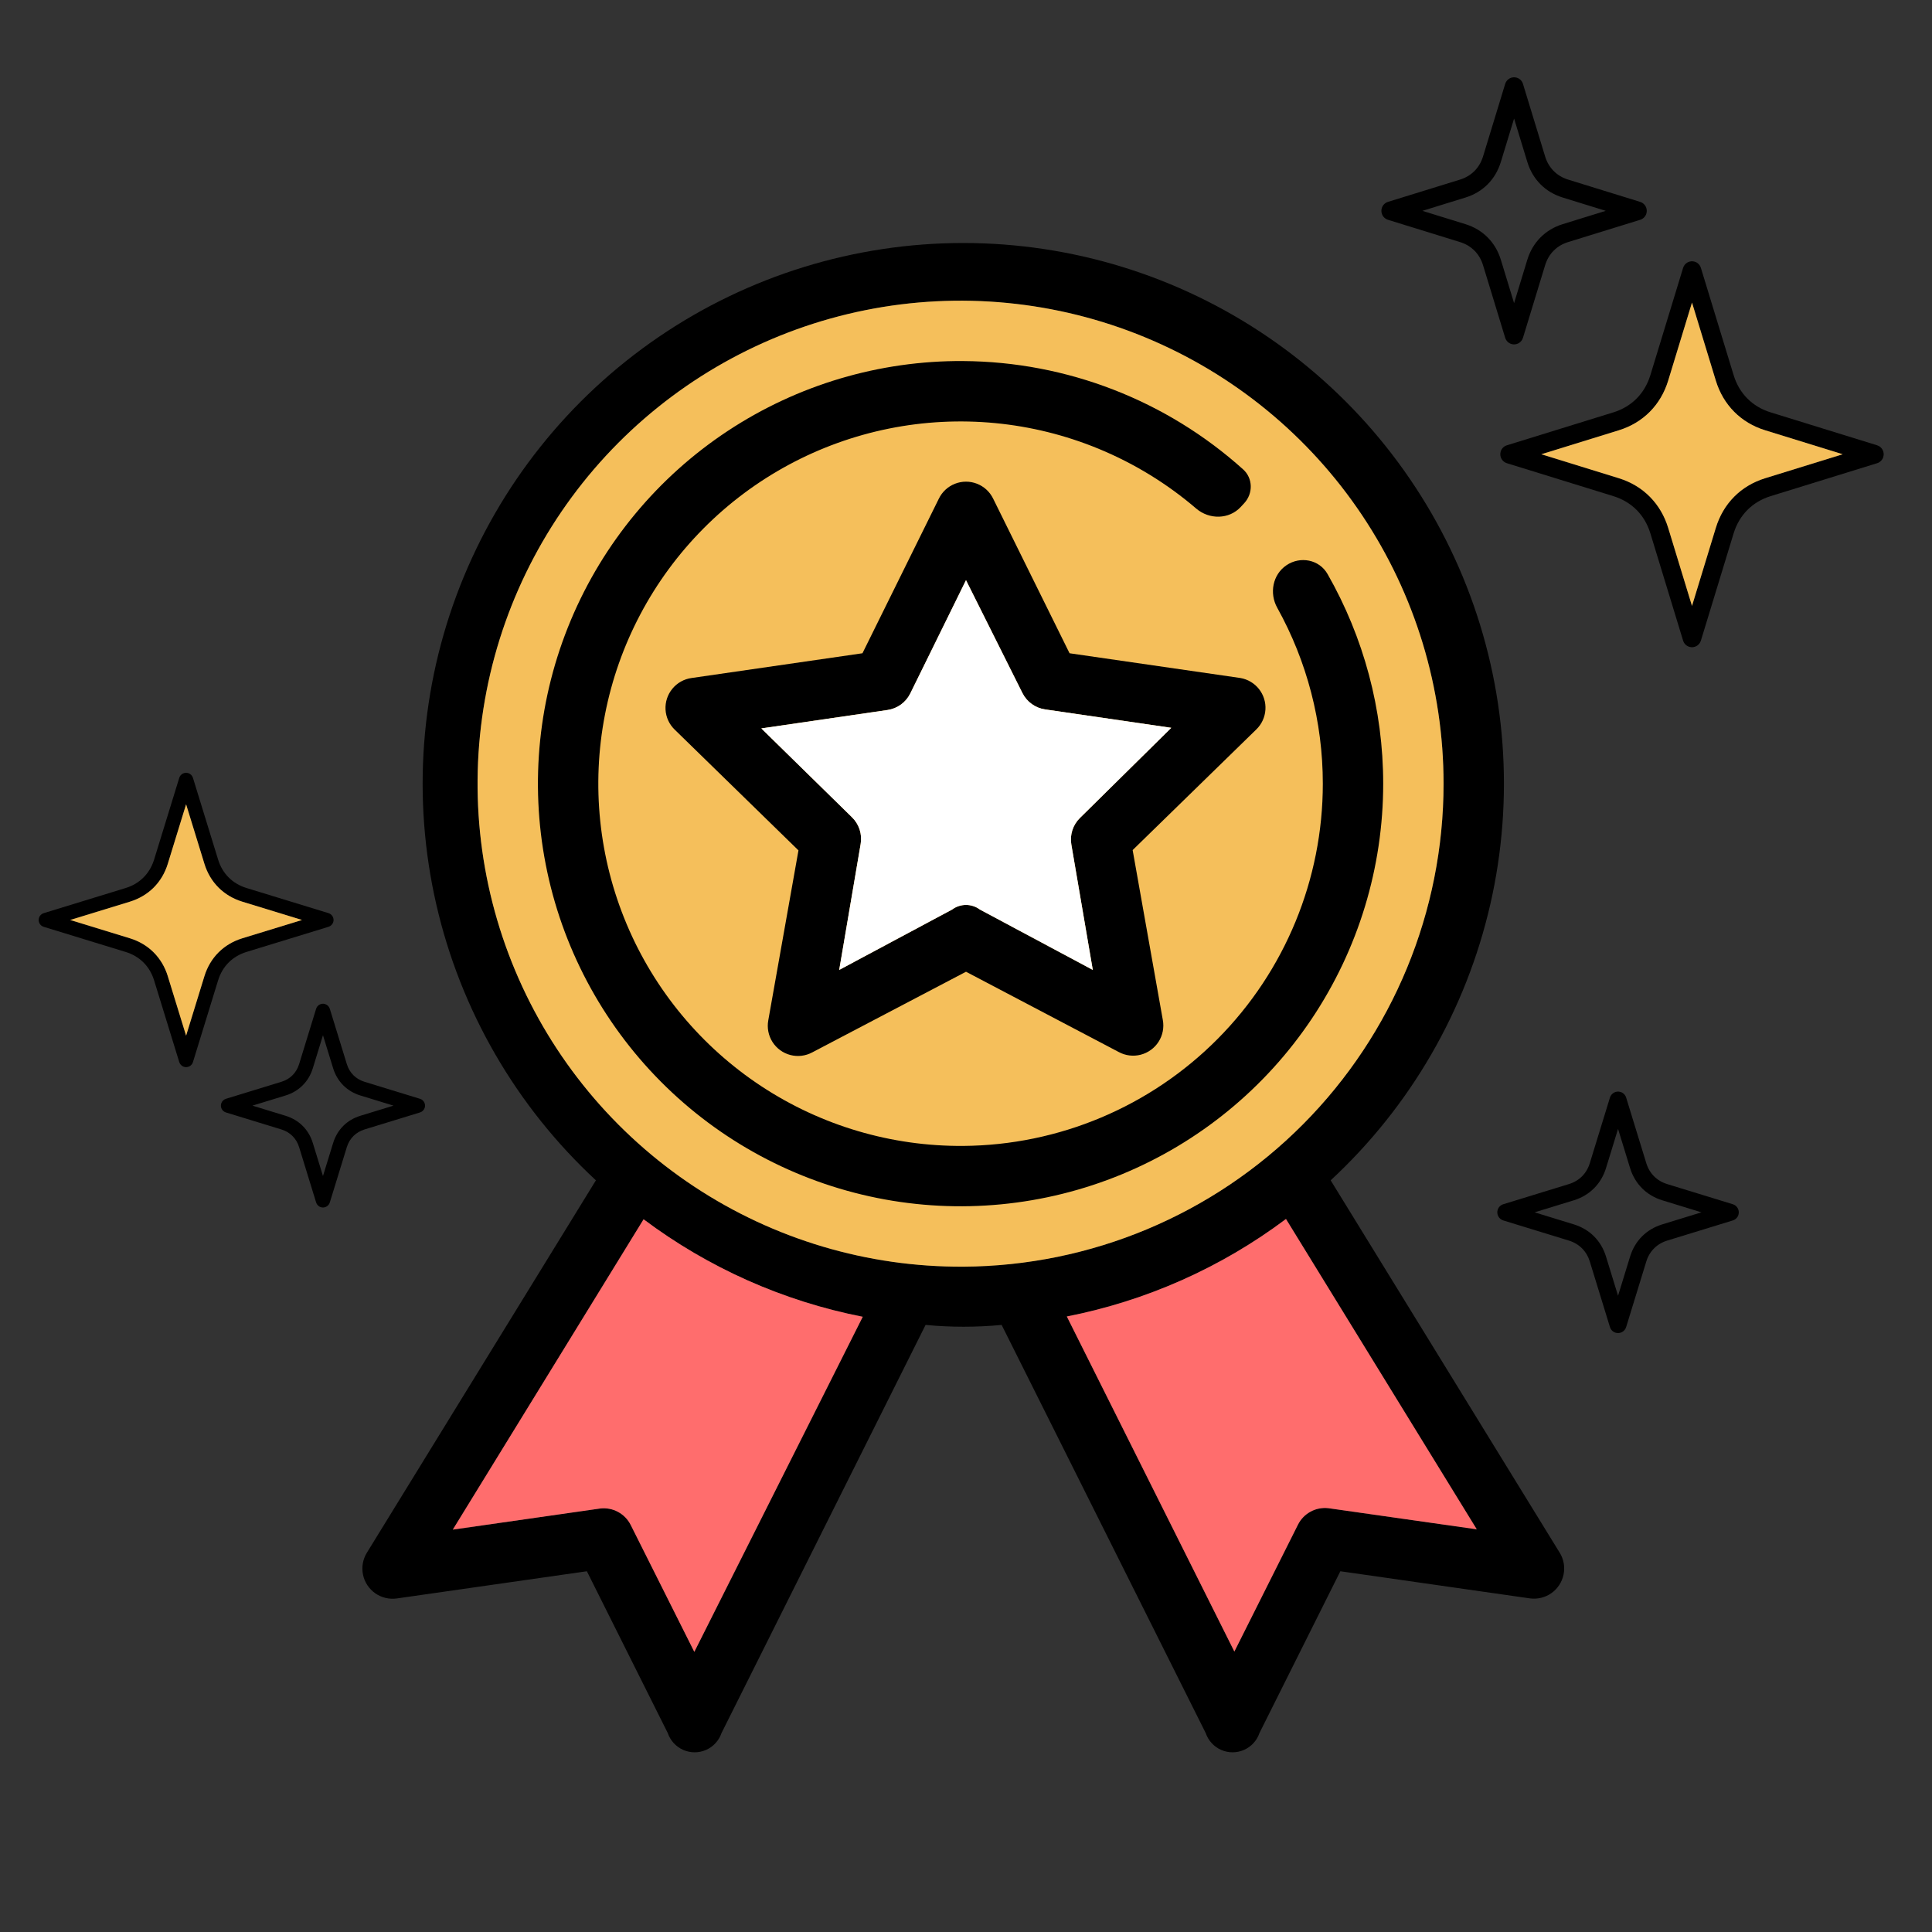 <svg viewBox="0 0 200 200" fill="none" xmlns="http://www.w3.org/2000/svg">
    <rect x="0" y="0" width="200" height="200" fill="#333333" stroke="none"/>
    <path d="m161.468 160.75-23.718-38.563c8.255-7.646 14.014-17.604 16.526-28.572 2.511-10.969 1.658-22.44-2.448-32.915-4.106-10.476-11.275-19.472-20.57-25.813-9.296-6.342-20.287-9.732-31.539-9.732-11.252 0-22.243 3.392-31.538 9.732-9.295 6.34-16.464 15.336-20.57 25.813-4.106 10.476-4.959 21.947-2.448 32.915 2.512 10.968 8.271 20.925 16.526 28.572L37.971 160.75c-.415.68-.554 1.492-.39 2.271.163.779.619 1.466 1.272 1.921.653.454 1.455.643 2.243.527l19.657-2.813 8.375 16.75c.265.78.845 1.412 1.598 1.744.754.331 1.612.331 2.366 0 .753-.332 1.333-.964 1.598-1.744l21.125-42.25c2.619.25 5.256.25 7.875 0l21.125 42.25c.265.78.845 1.412 1.598 1.744.754.331 1.612.331 2.366 0 .753-.332 1.333-.964 1.598-1.744l8.375-16.75 19.657 2.813c.781.097 1.57-.102 2.21-.561.639-.458 1.082-1.141 1.24-1.912.159-.771.02-1.573-.388-2.246h-.003ZM71.875 171l-6.594-13.156c-.288-.565-.742-1.03-1.3-1.331-.558-.301-1.195-.426-1.825-.357l-15.281 2.188 19.75-32.125c6.706 5.029 14.462 8.48 22.687 10.093L71.875 171Zm27.843-39.875c-9.901.056-19.595-2.829-27.855-8.29-8.259-5.459-14.712-13.249-18.538-22.38-3.828-9.131-4.858-19.193-2.961-28.91 1.898-9.717 6.637-18.653 13.618-25.673 6.982-7.021 15.89-11.811 25.597-13.763 9.707-1.952 19.775-.979 28.927 2.797 9.153 3.776 16.978 10.184 22.485 18.413 5.506 8.229 8.446 17.907 8.446 27.807 0 13.212-5.229 25.887-14.545 35.257-9.316 9.369-21.961 14.67-35.173 14.744l-.001-.002Zm37.782 25c-.631-.069-1.268.055-1.826.357-.558.301-1.011.765-1.299 1.331l-6.594 13.156-17.343-34.687c8.226-1.614 15.981-5.064 22.686-10.093l19.75 32.125-15.374-2.189Z" fill="#000"/>
    <path d="M137.5 156.125c-.631-.069-1.268.055-1.826.357-.558.301-1.011.765-1.299 1.331l-6.594 13.156-17.343-34.687c8.226-1.614 15.981-5.064 22.686-10.093l19.75 32.125-15.374-2.189Z" fill="#FF6D6D"/>
    <path d="m71.875 171-6.594-13.156c-.288-.565-.742-1.03-1.3-1.331-.558-.301-1.195-.426-1.825-.357l-15.281 2.188 19.75-32.125c6.706 5.029 14.462 8.48 22.687 10.093L71.875 171Z" fill="#FF6D6D"/>
    <path d="M99.718 131.125c-9.901.056-19.595-2.829-27.855-8.29-8.259-5.459-14.712-13.249-18.538-22.38-3.828-9.131-4.858-19.193-2.961-28.91 1.898-9.717 6.637-18.653 13.618-25.673 6.982-7.021 15.89-11.811 25.597-13.763 9.707-1.952 19.775-.979 28.927 2.797 9.153 3.776 16.978 10.184 22.485 18.413 5.506 8.229 8.446 17.907 8.446 27.807 0 13.212-5.229 25.887-14.545 35.257-9.316 9.369-21.961 14.67-35.173 14.744l-.001-.002Z" fill="#F5BF5B"/>
    <path d="M99.718 37.375c-8.665-.056-17.152 2.463-24.382 7.236-7.232 4.773-12.883 11.587-16.238 19.575-3.354 7.989-4.261 16.795-2.605 25.3 1.656 8.505 5.801 16.327 11.908 22.474 6.107 6.146 13.902 10.341 22.397 12.052 8.494 1.711 17.305.861 25.317-2.442 8.01-3.302 14.86-8.91 19.68-16.11 4.82-7.201 7.393-15.671 7.393-24.335 0-7.678-2.018-15.148-5.761-21.702-.86-1.506-2.824-1.88-4.259-.906-1.422.966-1.785 2.893-.95 4.396 3.087 5.556 4.72 11.822 4.72 18.213 0 9.897-3.912 19.394-10.884 26.417-6.972 7.025-16.439 11.008-26.336 11.082-7.428.056-14.706-2.096-20.91-6.183-6.204-4.087-11.054-9.923-13.935-16.77-2.881-6.848-3.665-14.396-2.249-21.688 1.415-7.293 4.964-14.001 10.197-19.273 5.233-5.273 11.914-8.872 19.197-10.342 7.282-1.469 14.836-.744 21.705 2.086 3.697 1.523 7.105 3.618 10.108 6.191 1.351 1.157 3.398 1.139 4.608-.164l.357-.385c.938-1.01.916-2.586-.109-3.507-7.937-7.137-18.238-11.145-28.969-11.213Z" fill="#000"/>
    <path d="m128.406 70.187-17.686-2.562-7.907-16c-.343-.708-.94-1.261-1.673-1.548-.732-.287-1.546-.287-2.279 0-.733.286-1.33.839-1.673 1.548l-7.906 16-17.687 2.562c-.779.106-1.49.502-1.99 1.109-.5.606-.753 1.379-.709 2.164.044.785.383 1.525.949 2.071l12.812 12.5-3.125 17.594c-.143.777.014 1.58.439 2.246.425.666 1.087 1.146 1.852 1.344.765.198 1.577.099 2.272-.278l15.906-8.343 15.813 8.312c.695.376 1.506.476 2.271.278.765-.198 1.428-.678 1.853-1.344.425-.666.581-1.469.438-2.246l-3.125-17.594 12.813-12.5c.551-.54.883-1.264.932-2.033.05-.77-.188-1.531-.666-2.136-.478-.606-1.163-1.012-1.922-1.143l-.002-0Zm-16.593 14.469c-.745.72-1.084 1.761-.907 2.781l2.219 12.968-11.688-6.25c-.415-.309-.919-.476-1.437-.476-.518 0-1.022.167-1.438.476L86.875 100.405l2.219-13.031c.177-1.02-.162-2.061-.906-2.781l-9.375-9.188 13.062-1.906c1.01-.146 1.885-.776 2.344-1.688l5.781-11.75 5.844 11.688c.459.911 1.334 1.542 2.343 1.688l13.063 1.906-9.437 9.313Z" fill="#000"/>
    <path d="M111.813 84.655c-.745.72-1.084 1.761-.907 2.781l2.219 12.968-11.688-6.25c-.415-.309-.919-.476-1.437-.476-.518 0-1.022.167-1.438.476L86.875 100.405l2.219-13.031c.177-1.02-.162-2.061-.906-2.781l-9.375-9.188 13.062-1.906c1.01-.146 1.885-.776 2.344-1.688l5.781-11.75 5.844 11.688c.459.911 1.334 1.542 2.343 1.688l13.063 1.906-9.437 9.313Z" fill="#fff"/>
    <path d="m176.076 27.732 3.386 11.095c.291.956.777 1.777 1.422 2.426.649.654 1.464 1.142 2.414 1.436l11.022 3.408c.508.157.793.7.637 1.212-.097.319-.343.55-.637.642l-11.022 3.408c-.946.292-1.761.782-2.41 1.435-.649.654-1.135 1.473-1.426 2.426l-3.386 11.096c-.156.512-.695.799-1.204.642-.316-.098-.546-.345-.638-.642l-3.385-11.096c-.292-.956-.778-1.776-1.424-2.427-.647-.65-1.462-1.14-2.411-1.434l-11.023-3.408c-.509-.157-.794-.7-.638-1.212.097-.319.343-.55.638-.642l11.023-3.408c.949-.293 1.764-.783 2.411-1.434.646-.651 1.131-1.472 1.424-2.428l3.385-11.095c.156-.512.696-.799 1.205-.642.316.098.546.346.637.642ZM157.658 8.685l2.29 7.505c.18.593.484 1.104.888 1.511.403.406.911.712 1.5.893l7.457 2.305c.508.157.794.7.638 1.212-.097.319-.343.55-.638.642l-7.457 2.305c-.593.183-1.101.487-1.5.89-.405.406-.707.917-.888 1.514l-2.29 7.506c-.156.512-.695.799-1.204.642-.317-.098-.546-.345-.638-.642l-2.29-7.506c-.182-.596-.484-1.108-.885-1.51-.403-.407-.911-.712-1.504-.894l-7.457-2.305c-.508-.157-.793-.7-.637-1.212.097-.319.343-.55.637-.642l7.457-2.305c.589-.182 1.097-.487 1.501-.893.404-.407.707-.917.888-1.511l2.29-7.505c.156-.512.696-.799 1.204-.642.317.098.547.345.638.642Zm.448 8.076-1.369-4.487-1.369 4.487c-.278.909-.742 1.692-1.363 2.317-.62.624-1.399 1.093-2.301 1.371l-4.458 1.378 4.458 1.378c.896.277 1.674.745 2.296 1.371.627.631 1.092 1.413 1.368 2.317l1.369 4.487 1.369-4.487c.274-.902.74-1.685 1.362-2.312.627-.63 1.404-1.1 2.302-1.377l4.457-1.378-4.457-1.378c-.903-.279-1.681-.747-2.301-1.371-.622-.625-1.087-1.409-1.363-2.317Zm19.514 22.637-2.465-8.077-2.464 8.077c-.386 1.264-1.035 2.356-1.901 3.229-.871.876-1.954 1.529-3.21 1.917l-8.024 2.481 8.024 2.481c1.256.388 2.34 1.041 3.206 1.913.87.876 1.519 1.968 1.905 3.232l2.464 8.077 2.465-8.077c.387-1.269 1.036-2.361 1.901-3.232.866-.871 1.951-1.524 3.211-1.913l8.023-2.481-8.023-2.481c-1.254-.387-2.338-1.04-3.206-1.912-.872-.879-1.521-1.971-1.906-3.233Z" fill="#000"/>
    <path d="m177.62 39.397-2.465-8.077-2.464 8.077c-.386 1.264-1.035 2.356-1.901 3.229-.871.876-1.954 1.529-3.21 1.917l-8.024 2.481 8.024 2.481c1.256.388 2.34 1.041 3.206 1.913.87.876 1.519 1.968 1.905 3.232l2.464 8.077 2.465-8.077c.387-1.269 1.036-2.361 1.901-3.232.866-.871 1.951-1.524 3.211-1.913l8.023-2.481-8.023-2.481c-1.254-.387-2.338-1.04-3.206-1.912-.872-.879-1.521-1.971-1.906-3.233Z" fill="#F5BF5B"/>
    <path d="m18.557 109.95-2.604-8.462c-.224-.729-.598-1.355-1.094-1.85-.499-.498-1.126-.871-1.857-1.095l-8.478-2.599c-.391-.12-.611-.534-.491-.924.075-.243.264-.42.491-.49L13.002 91.93c.728-.223 1.355-.597 1.854-1.095.499-.498.874-1.124 1.097-1.85l2.604-8.463c.12-.39.535-.61.926-.49.243.075.42.264.491.49l2.604 8.463c.224.729.598 1.355 1.095 1.851.498.496 1.125.87 1.855 1.093l8.479 2.599c.391.12.611.534.491.924-.075.243-.264.42-.491.49l-8.479 2.599c-.73.224-1.357.597-1.855 1.093-.497.497-.871 1.123-1.095 1.852l-2.604 8.462c-.12.391-.535.61-.926.49-.243-.075-.42-.264-.491-.49Zm14.168 14.528-1.761-5.725c-.139-.452-.372-.842-.683-1.152-.31-.31-.701-.543-1.154-.682l-5.736-1.758c-.391-.12-.611-.534-.491-.925.075-.243.264-.419.491-.489l5.736-1.759c.456-.139.847-.371 1.154-.679.311-.309.543-.699.683-1.154l1.761-5.726c.12-.39.535-.609.926-.49.243.075.42.264.491.49l1.762 5.726c.14.454.372.845.68 1.151.31.311.701.543 1.157.682l5.736 1.759c.391.12.611.534.491.924-.075.243-.264.42-.491.49l-5.736 1.758c-.453.139-.844.372-1.154.682-.311.31-.544.699-.683 1.152l-1.762 5.725c-.12.39-.535.609-.926.489-.243-.074-.42-.263-.491-.489Zm-.344-6.16 1.053 3.422 1.053-3.422c.214-.693.571-1.29 1.048-1.767.476-.476 1.076-.833 1.77-1.046l3.429-1.051-3.429-1.051c-.689-.211-1.288-.569-1.766-1.047-.482-.481-.84-1.077-1.052-1.767l-1.053-3.422-1.053 3.422c-.211.689-.57 1.285-1.048 1.763-.482.481-1.08.84-1.77 1.051l-3.429 1.051 3.429 1.051c.694.213 1.293.57 1.77 1.046.478.477.836 1.075 1.048 1.767Zm-15.011-17.265 1.896 6.16 1.896-6.16c.297-.964.796-1.797 1.462-2.463.67-.668 1.504-1.166 2.47-1.462l6.172-1.892-6.172-1.892c-.966-.296-1.8-.794-2.467-1.459-.669-.668-1.168-1.501-1.465-2.465l-1.896-6.16-1.896 6.16c-.298.968-.797 1.8-1.463 2.465-.666.664-1.501 1.162-2.47 1.459L7.265 95.236l6.172 1.892c.964.295 1.798.793 2.466 1.458.671.67 1.17 1.503 1.467 2.466Z" fill="#000"/>
    <path d="m17.369 101.053 1.896 6.16 1.896-6.16c.297-.964.796-1.797 1.462-2.463.67-.668 1.504-1.166 2.47-1.462l6.172-1.892-6.172-1.892c-.966-.296-1.8-.794-2.467-1.459-.669-.668-1.168-1.501-1.465-2.465l-1.896-6.16-1.896 6.16c-.298.968-.797 1.8-1.463 2.465-.666.664-1.501 1.162-2.47 1.459L7.265 95.236l6.172 1.892c.964.295 1.798.793 2.466 1.458.671.67 1.17 1.503 1.467 2.466Z" fill="#F5BF5B"/>
    <path d="m166.662 137.381-2.084-6.785c-.164-.536-.44-.998-.808-1.366-.367-.367-.829-.643-1.365-.807l-6.786-2.084c-.462-.142-.722-.633-.58-1.096.088-.288.312-.497.58-.581l6.786-2.084c.539-.165 1.001-.44 1.365-.804.368-.368.643-.829.808-1.369l2.084-6.786c.142-.462.633-.722 1.095-.58.288.088.497.312.581.58l2.084 6.786c.165.539.44 1.001.805 1.365.367.368.829.644 1.368.808l6.786 2.084c.462.142.722.633.58 1.096-.088.288-.312.497-.58.581l-6.786 2.084c-.535.164-.998.44-1.365.807-.368.368-.644.829-.808 1.366l-2.084 6.785c-.142.462-.633.722-1.096.58-.288-.088-.497-.312-.58-.58Zm-.408-7.3 1.246 4.055 1.246-4.055c.252-.822.675-1.53 1.24-2.095.564-.564 1.273-.987 2.094-1.24l4.056-1.246-4.056-1.245c-.815-.251-1.523-.674-2.09-1.24-.57-.571-.994-1.278-1.244-2.095l-1.246-4.056-1.246 4.056c-.25.816-.673 1.523-1.239 2.09-.571.57-1.278.995-2.095 1.245l-4.056 1.245 4.056 1.246c.822.253 1.529.676 2.094 1.24.565.565.989 1.274 1.24 2.095Z" fill="#000"/>
</svg>